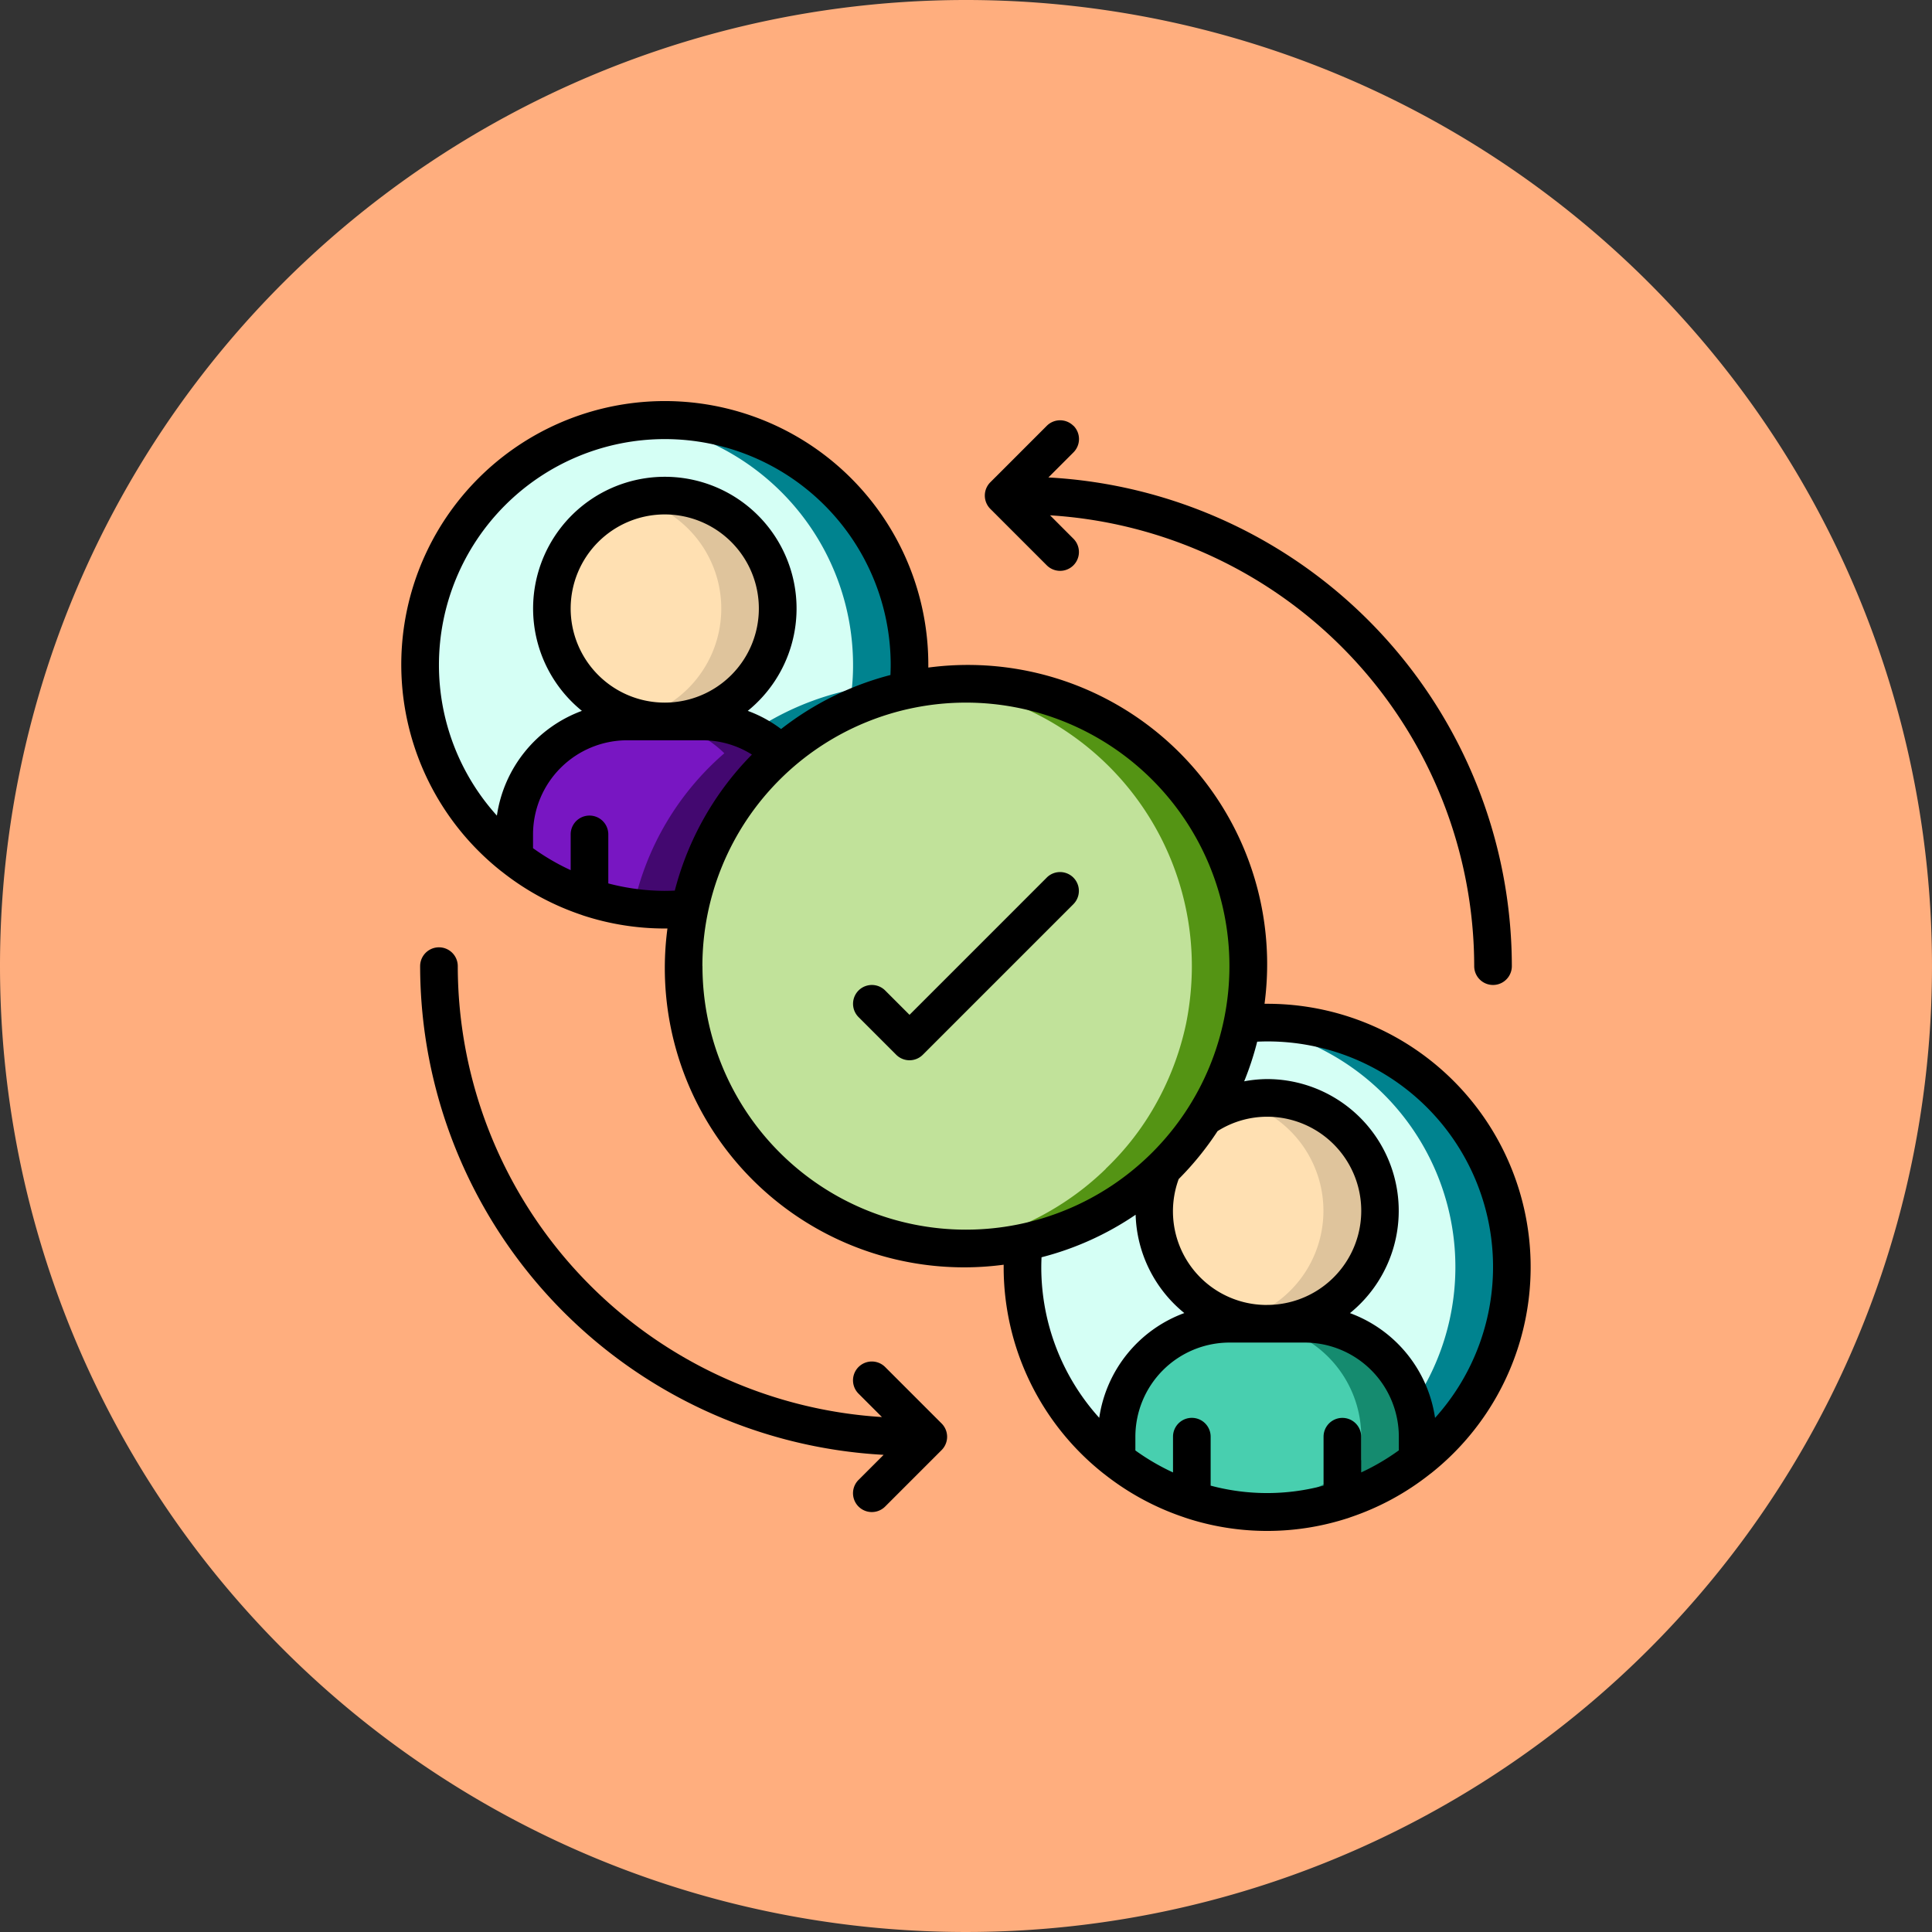 <svg xmlns="http://www.w3.org/2000/svg" width="154" height="154" viewBox="0 0 154 154">
  <rect x="0" y="0" width="154" height="154" fill="#333333" stroke="none"/>
  <g id="Group_1077068" data-name="Group 1077068" transform="translate(-385.5 -2058.299)">
    <g id="Group_159182" data-name="Group 159182" transform="translate(385.5 2058.299)">
      <path id="Union_12" data-name="Union 12" d="M77,0A77,77,0,1,1,0,77,77,77,0,0,1,77,0Z" transform="translate(0 0)" fill="#ffae7e"/>
    </g>
    <g id="Page-1" transform="translate(417.488 2090.289)">
      <g id="_039---Positive-Interactions" data-name="039---Positive-Interactions" transform="translate(-0.001 -0.02)">
        <g id="Icons_copy" transform="translate(1.5 1.519)">
          <path id="Shape" d="M60.011,37.506a23.281,23.281,0,0,1-.465,4.606,22.827,22.827,0,0,1-3.016,7.412,21.81,21.81,0,0,1-3.376,4.126v.015a22.486,22.486,0,0,1-11.043,5.881,23.282,23.282,0,0,1-4.606.465A22.513,22.513,0,0,1,15,37.506a23.281,23.281,0,0,1,.465-4.606A22.642,22.642,0,0,1,32.9,15.465,23.281,23.281,0,0,1,37.506,15,22.513,22.513,0,0,1,60.011,37.506Z" transform="translate(6.007 6.018)" fill="#c1e29a"/>
          <path id="Shape-2" data-name="Shape" d="M30.757,15c-.75,0-1.5.042-2.233.114A22.518,22.518,0,0,1,48.761,37.506a23.281,23.281,0,0,1-.465,4.606,22.827,22.827,0,0,1-3.016,7.412A21.811,21.811,0,0,1,41.9,53.649v.015a22.486,22.486,0,0,1-11.043,5.881c-.776.15-1.569.272-2.374.351.75.074,1.5.114,2.269.114a23.281,23.281,0,0,0,4.606-.465,22.486,22.486,0,0,0,11.043-5.881v-.015a21.811,21.811,0,0,0,3.376-4.126A22.826,22.826,0,0,0,52.8,42.112a23.282,23.282,0,0,0,.465-4.606A22.513,22.513,0,0,0,30.757,15Z" transform="translate(12.755 6.018)" fill="#549414"/>
          <circle id="Oval" cx="9.002" cy="9.002" r="9.002" transform="translate(10.504 6.014)" fill="#ffe0b2"/>
          <path id="Shape-3" data-name="Shape" d="M14.751,5a8.977,8.977,0,0,0-2.251.3,8.99,8.99,0,0,1,0,17.413A9,9,0,1,0,14.751,5Z" transform="translate(4.756 1.014)" fill="#dfc49c"/>
          <path id="Shape-4" data-name="Shape" d="M40.01,20.509a17.071,17.071,0,0,1-.105,1.965,22.369,22.369,0,0,0-10.157,5.071,8.876,8.876,0,0,0-6.242-2.536h-3a9,9,0,1,0-9-9,9,9,0,0,0,9,9h-3a9,9,0,0,0-9,9v1.86A19.5,19.5,0,1,1,40.01,20.509Z" transform="translate(-0.999 -0.992)" fill="#d5fff5"/>
          <path id="Shape-5" data-name="Shape" d="M14.751,1a19.553,19.553,0,0,0-2.251.14A19.5,19.5,0,0,1,29.754,20.5a17.069,17.069,0,0,1-.105,1.965,22.415,22.415,0,0,0-8.024,3.422,8.813,8.813,0,0,1,2.368,1.65A22.369,22.369,0,0,1,34.15,22.472a17.07,17.07,0,0,0,.105-1.967A19.5,19.5,0,0,0,14.751,1Z" transform="translate(4.756 -0.988)" fill="#00838f"/>
          <path id="Shape-6" data-name="Shape" d="M27.245,19.536A22.4,22.4,0,0,0,19.968,31.9,17.07,17.07,0,0,1,18,32,19.355,19.355,0,0,1,6,27.863V26a9,9,0,0,1,9-9h6A8.876,8.876,0,0,1,27.245,19.536Z" transform="translate(1.503 7.018)" fill="#7816c2"/>
          <path id="Shape-7" data-name="Shape" d="M17.84,17h-4.5a8.876,8.876,0,0,1,6.242,2.536,22.384,22.384,0,0,0-7.257,12.29A19.59,19.59,0,0,0,14.839,32,17.071,17.071,0,0,0,16.8,31.9a22.4,22.4,0,0,1,7.277-12.363A8.876,8.876,0,0,0,17.84,17Z" transform="translate(4.667 7.018)" fill="#430870"/>
          <path id="Shape-8" data-name="Shape" d="M52.5,53.118h-3a9,9,0,0,0-9,9v1.86A19.449,19.449,0,0,1,33,48.617a17.068,17.068,0,0,1,.105-1.965A22.486,22.486,0,0,0,44.148,40.77a8.852,8.852,0,0,0-.645,3.346A9,9,0,0,0,52.5,53.118Z" transform="translate(15.013 18.912)" fill="#d5fff5"/>
          <path id="Shape-9" data-name="Shape" d="M58,46a9,9,0,0,1-18,0,8.852,8.852,0,0,1,.645-3.346v-.015a21.811,21.811,0,0,0,3.376-4.126A8.873,8.873,0,0,1,49,37a9,9,0,0,1,9,9Z" transform="translate(18.516 17.026)" fill="#ffe0b2"/>
          <path id="Shape-10" data-name="Shape" d="M46.751,37a8.87,8.87,0,0,0-2.228.3A8.99,8.99,0,0,1,44.5,54.7,9,9,0,1,0,46.751,37Z" transform="translate(20.767 17.026)" fill="#dfc49c"/>
          <path id="Shape-11" data-name="Shape" d="M67.166,52.5a19.449,19.449,0,0,1-7.5,15.364v-1.86a9,9,0,0,0-9-9h-3a9,9,0,0,0,0-18,8.873,8.873,0,0,0-4.981,1.515A22.826,22.826,0,0,0,45.7,33.105,17.069,17.069,0,0,1,47.661,33a19.5,19.5,0,0,1,19.5,19.5Z" transform="translate(19.857 15.024)" fill="#d5fff5"/>
          <path id="Shape-12" data-name="Shape" d="M46.662,33a17.068,17.068,0,0,0-1.965.105.346.346,0,0,1-.02.075,19.458,19.458,0,0,1,13.61,30.259,8.968,8.968,0,0,1,.378,2.569v1.86A19.5,19.5,0,0,0,46.662,33Z" transform="translate(20.856 15.024)" fill="#00838f"/>
          <path id="Shape-13" data-name="Shape" d="M62.006,58v1.86a19.466,19.466,0,0,1-24.006,0V58a9,9,0,0,1,9-9h6a9,9,0,0,1,9,9Z" transform="translate(17.515 23.03)" fill="#48cfaf"/>
          <path id="Shape-14" data-name="Shape" d="M49.751,49h-4.5a9,9,0,0,1,9,9v1.86A19.328,19.328,0,0,1,44.5,63.854a19.551,19.551,0,0,0,2.251.15,19.355,19.355,0,0,0,12-4.141V58A9,9,0,0,0,49.751,49Z" transform="translate(20.767 23.03)" fill="#158b6f"/>
        </g>
        <g id="Icons">
          <path id="Shape-15" data-name="Shape" d="M40.437,26.433,29.495,37.376l-1.94-1.94a1.5,1.5,0,0,0-2.122,2.122l3,3a1.5,1.5,0,0,0,2.122,0l12-12a1.5,1.5,0,0,0-2.122-2.122Z" transform="translate(11.016 11.546)"/>
          <path id="Shape-16" data-name="Shape" d="M70.017,49.022h-.209a23.856,23.856,0,0,0-26.8-26.8v-.209A21.005,21.005,0,1,0,8.934,38.429c.024.026.059.039.084.063a20.975,20.975,0,0,0,6.369,3.451c.03.014.062.023.093.035a20.909,20.909,0,0,0,6.525,1.043h.209a23.856,23.856,0,0,0,26.8,26.8v.209a20.968,20.968,0,0,0,7.934,16.414c.024.026.059.039.084.063A20.975,20.975,0,0,0,63.4,89.955c.03.013.062.022.093.035a20.8,20.8,0,0,0,13.053,0c.032-.012.063-.021.093-.035A20.949,20.949,0,0,0,83.006,86.5c.027-.024.062-.038.086-.063A20.986,20.986,0,0,0,70.017,49.022Zm0,24.006a7.464,7.464,0,0,1-7.052-10.034,24.072,24.072,0,0,0,3.1-3.823,7.386,7.386,0,0,1,3.952-1.146,7.5,7.5,0,1,1,0,15ZM4,22.015a18,18,0,0,1,36.009,0c0,.281-.009.54-.02.8a23.9,23.9,0,0,0-8.716,4.306,10.259,10.259,0,0,0-2.657-1.448,10.5,10.5,0,1,0-13.22,0,10.519,10.519,0,0,0-6.776,8.35A17.914,17.914,0,0,1,4,22.015Zm10.5-4.5a7.5,7.5,0,1,1,7.5,7.5A7.5,7.5,0,0,1,14.5,17.514Zm7.5,22.506a17.893,17.893,0,0,1-4.5-.593V35.519a1.5,1.5,0,0,0-3,0v2.851a18,18,0,0,1-3-1.752v-1.1a7.511,7.511,0,0,1,7.5-7.5h6a7.386,7.386,0,0,1,3.947,1.139A23.986,23.986,0,0,0,22.8,40C22.544,40.011,22.285,40.02,22.006,40.02Zm3,6A21.005,21.005,0,1,1,46.011,67.026,21.005,21.005,0,0,1,25.006,46.021ZM52.013,70.027c0-.281.009-.54.02-.8a23.844,23.844,0,0,0,7.5-3.391,10.485,10.485,0,0,0,3.881,7.838,10.519,10.519,0,0,0-6.782,8.351A17.914,17.914,0,0,1,52.013,70.027Zm13.5,17.4v-3.9a1.5,1.5,0,1,0-3,0v2.851a18,18,0,0,1-3-1.752v-1.1a7.511,7.511,0,0,1,7.5-7.5h6a7.511,7.511,0,0,1,7.5,7.5v1.091a18,18,0,0,1-3,1.76V83.53a1.5,1.5,0,0,0-3,0v3.9a17.389,17.389,0,0,1-9,0ZM83.4,82.03a10.519,10.519,0,0,0-6.782-8.351,10.5,10.5,0,0,0-6.6-18.656,10.342,10.342,0,0,0-1.832.179,23.948,23.948,0,0,0,1.037-3.16c.257-.011.516-.02.8-.02A17.974,17.974,0,0,1,83.4,82.03Z" transform="translate(-0.999 -0.98)"/>
          <path id="Shape-17" data-name="Shape" d="M39.062,2.44a1.5,1.5,0,0,0-2.122,0l-4.5,4.5a1.5,1.5,0,0,0,0,2.122l4.5,4.5a1.5,1.5,0,0,0,2.122-2.122L37.2,9.575A36.051,36.051,0,0,1,71.009,45.511a1.5,1.5,0,0,0,3,0A39.058,39.058,0,0,0,37.067,6.557l2-2a1.5,1.5,0,0,0,0-2.122Z" transform="translate(14.513 -0.469)"/>
          <path id="Shape-18" data-name="Shape" d="M5,31.5a1.5,1.5,0,1,0-3,0A39.058,39.058,0,0,0,38.944,70.454l-2,2a1.5,1.5,0,1,0,2.122,2.122l4.5-4.5a1.5,1.5,0,0,0,0-2.122l-4.5-4.5a1.5,1.5,0,0,0-2.122,2.122l1.866,1.866A36.051,36.051,0,0,1,5,31.5Z" transform="translate(-0.498 13.541)"/>
        </g>
      </g>
    </g>
  </g>
</svg>
